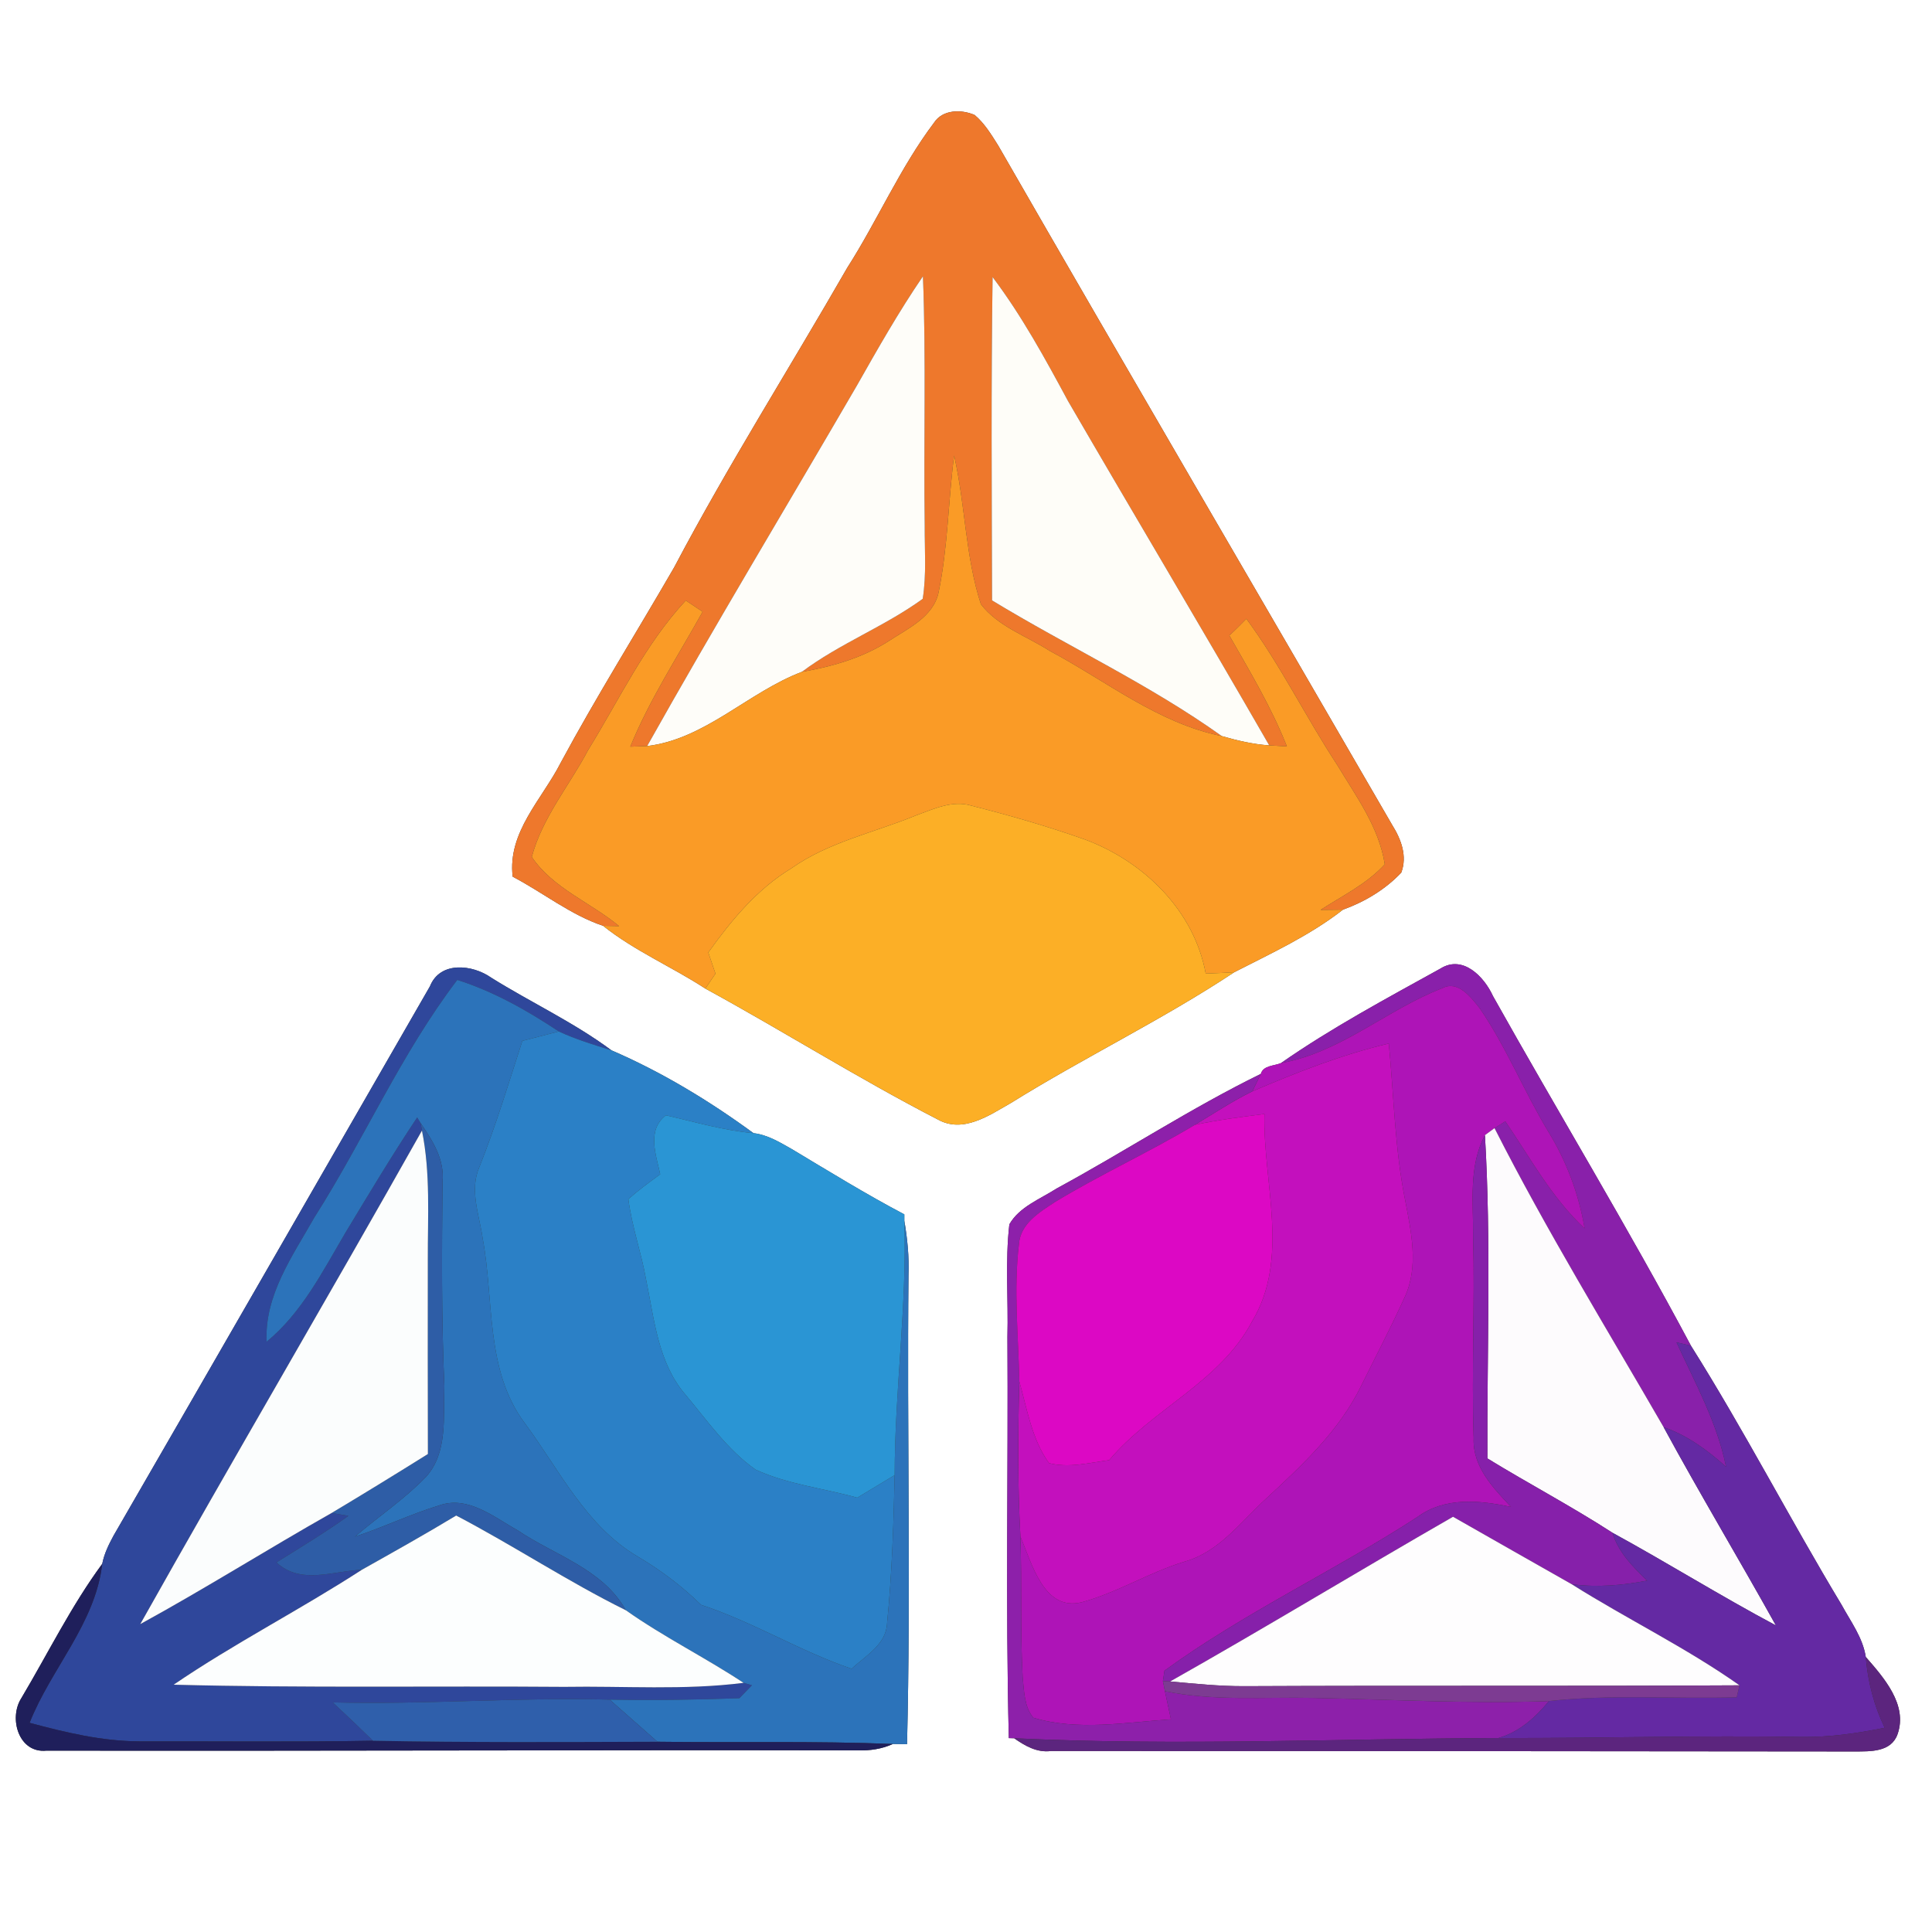 <?xml version="1.0" encoding="UTF-8" ?>
<!DOCTYPE svg PUBLIC "-//W3C//DTD SVG 1.1//EN" "http://www.w3.org/Graphics/SVG/1.1/DTD/svg11.dtd">
<svg width="250pt" height="250pt" viewBox="0 0 250 250" version="1.1" xmlns="http://www.w3.org/2000/svg">
<rect x="0" y="0" width="250" height="250" fill="#333333" stroke="none"/>
<g id="#ffffffff">
<path fill="#ffffff" opacity="1.00" d=" M 0.00 0.00 L 250.00 0.00 L 250.00 250.00 L 0.00 250.00 L 0.00 0.00 M 120.87 15.87 C 116.47 21.70 113.57 28.49 109.64 34.64 C 102.21 47.58 94.21 60.20 87.24 73.41 C 82.37 81.84 77.19 90.10 72.57 98.67 C 70.15 103.43 65.66 107.66 66.34 113.44 C 70.27 115.50 73.82 118.38 78.04 119.80 C 82.10 123.04 86.93 125.09 91.27 127.92 C 101.36 133.43 111.10 139.57 121.31 144.84 C 124.61 146.71 127.99 144.33 130.82 142.72 C 140.30 136.82 150.42 131.96 159.72 125.80 C 164.52 123.34 169.50 121.05 173.78 117.71 C 176.59 116.70 179.26 115.10 181.32 112.92 C 182.13 110.80 181.31 108.61 180.17 106.79 C 163.19 77.45 146.06 48.22 129.16 18.82 C 128.28 17.42 127.40 15.96 126.12 14.88 C 124.43 14.14 122.00 14.14 120.87 15.87 M 55.64 127.62 C 42.01 151.32 28.38 175.03 14.70 198.70 C 14.07 199.86 13.48 201.06 13.23 202.36 C 9.22 207.80 6.23 213.91 2.78 219.71 C 1.08 222.31 2.41 226.92 6.03 226.53 C 41.03 226.59 76.03 226.43 111.03 226.50 C 112.58 226.54 114.12 226.32 115.54 225.67 C 116.00 225.68 116.91 225.69 117.37 225.70 C 117.87 205.47 117.35 185.22 117.56 164.99 C 117.65 162.63 117.42 160.29 117.02 157.97 L 117.02 157.14 C 112.04 154.52 107.25 151.56 102.42 148.67 C 100.88 147.80 99.30 146.83 97.50 146.63 C 91.79 142.45 85.62 138.71 79.12 135.91 C 74.25 132.29 68.70 129.72 63.56 126.51 C 61.14 124.80 56.95 124.34 55.64 127.62 M 186.40 125.33 C 179.41 129.20 172.32 132.99 165.76 137.56 C 164.88 137.94 163.46 137.85 163.15 138.96 C 154.07 143.41 145.60 148.98 136.71 153.80 C 134.60 155.16 131.90 156.16 130.61 158.43 C 130.05 163.26 130.49 168.15 130.36 173.00 C 130.47 190.30 130.11 207.61 130.54 224.91 L 131.23 224.93 C 132.64 225.91 134.19 226.82 135.99 226.58 C 170.67 226.58 205.34 226.60 240.02 226.64 C 242.04 226.63 244.71 226.74 245.54 224.41 C 246.89 220.60 243.76 217.08 241.43 214.41 C 241.05 211.91 239.48 209.83 238.30 207.66 C 231.63 196.59 225.69 185.07 218.81 174.14 C 210.66 158.84 201.66 144.01 193.19 128.89 C 192.06 126.40 189.30 123.51 186.40 125.33 Z" />
</g>
<g id="#ee782cff">
<path fill="#ee782c" opacity="1.00" d=" M 120.87 15.87 C 122.00 14.14 124.43 14.14 126.12 14.88 C 127.40 15.96 128.28 17.42 129.16 18.82 C 146.06 48.22 163.19 77.45 180.17 106.79 C 181.31 108.61 182.13 110.80 181.32 112.92 C 179.26 115.10 176.59 116.70 173.78 117.71 C 173.05 117.72 171.61 117.73 170.88 117.74 C 173.73 115.90 176.87 114.38 179.19 111.84 C 178.45 107.04 175.48 103.05 173.04 98.99 C 168.96 92.78 165.70 86.06 161.28 80.07 C 160.56 80.81 159.83 81.53 159.08 82.24 C 161.75 86.92 164.54 91.56 166.52 96.58 C 165.95 96.55 164.81 96.49 164.24 96.45 C 155.66 81.54 146.84 66.77 138.20 51.89 C 135.23 46.38 132.22 40.86 128.44 35.85 C 128.24 49.79 128.33 63.75 128.37 77.69 C 138.21 83.68 148.72 88.55 158.10 95.25 C 149.82 93.57 143.14 88.11 135.83 84.22 C 132.84 82.30 129.15 81.08 126.93 78.19 C 124.90 71.98 124.92 65.31 123.46 58.95 C 122.70 64.83 122.66 70.80 121.46 76.62 C 120.79 79.84 117.48 81.32 114.99 82.96 C 111.59 85.14 107.70 86.25 103.76 86.94 C 108.66 83.27 114.47 81.07 119.40 77.49 C 119.90 74.35 119.64 71.16 119.66 68.00 C 119.51 57.25 119.85 46.50 119.43 35.75 C 116.31 40.31 113.59 45.11 110.87 49.91 C 101.83 65.46 92.54 80.85 83.74 96.54 C 83.20 96.56 82.11 96.60 81.56 96.62 C 84.07 90.48 87.71 84.93 90.92 79.16 C 90.37 78.79 89.28 78.07 88.74 77.70 C 83.44 83.40 80.14 90.52 76.09 97.08 C 73.66 101.68 70.17 105.80 68.81 110.89 C 71.57 114.96 76.42 116.78 80.11 119.84 C 79.59 119.83 78.56 119.81 78.04 119.80 C 73.82 118.38 70.27 115.50 66.34 113.44 C 65.66 107.66 70.15 103.43 72.57 98.67 C 77.19 90.10 82.37 81.84 87.24 73.41 C 94.21 60.20 102.21 47.58 109.64 34.64 C 113.57 28.49 116.47 21.70 120.87 15.87 Z" />
</g>
<g id="#fefdf9ff">
<path fill="#fefdf9" opacity="1.00" d=" M 110.87 49.91 C 113.59 45.11 116.31 40.31 119.43 35.75 C 119.85 46.50 119.51 57.25 119.66 68.00 C 119.64 71.16 119.90 74.35 119.40 77.49 C 114.47 81.07 108.66 83.27 103.76 86.94 C 96.82 89.57 91.27 95.64 83.74 96.54 C 92.54 80.85 101.83 65.46 110.87 49.91 Z" />
</g>
<g id="#fefdf8ff">
<path fill="#fefdf8" opacity="1.00" d=" M 128.44 35.85 C 132.22 40.86 135.23 46.38 138.20 51.89 C 146.84 66.77 155.66 81.54 164.24 96.45 C 162.15 96.31 160.11 95.83 158.10 95.25 C 148.72 88.55 138.21 83.68 128.37 77.69 C 128.33 63.75 128.24 49.79 128.44 35.85 Z" />
</g>
<g id="#fa9b26ff">
<path fill="#fa9b26" opacity="1.00" d=" M 123.46 58.95 C 124.92 65.31 124.90 71.98 126.93 78.19 C 129.15 81.08 132.84 82.30 135.83 84.22 C 143.14 88.11 149.82 93.57 158.10 95.25 C 160.11 95.83 162.15 96.31 164.24 96.45 C 164.81 96.49 165.95 96.55 166.52 96.58 C 164.54 91.56 161.75 86.92 159.08 82.24 C 159.83 81.53 160.56 80.81 161.28 80.07 C 165.70 86.06 168.96 92.78 173.04 98.99 C 175.48 103.05 178.45 107.04 179.19 111.84 C 176.87 114.38 173.73 115.90 170.88 117.74 C 171.61 117.73 173.05 117.72 173.78 117.71 C 169.50 121.05 164.52 123.34 159.72 125.80 C 158.48 125.89 157.25 125.93 156.02 125.98 C 154.51 117.81 148.01 111.48 140.42 108.64 C 135.62 106.94 130.70 105.52 125.77 104.27 C 123.26 103.49 120.82 104.68 118.51 105.52 C 113.11 107.74 107.23 108.95 102.40 112.36 C 97.96 115.05 94.63 119.09 91.65 123.25 C 91.96 124.16 92.27 125.07 92.58 125.99 C 92.14 126.63 91.71 127.28 91.27 127.92 C 86.93 125.09 82.10 123.04 78.04 119.80 C 78.56 119.81 79.59 119.83 80.11 119.84 C 76.42 116.78 71.57 114.96 68.81 110.89 C 70.17 105.80 73.66 101.68 76.09 97.08 C 80.14 90.52 83.44 83.40 88.74 77.70 C 89.28 78.07 90.37 78.79 90.92 79.16 C 87.71 84.93 84.07 90.48 81.56 96.62 C 82.11 96.60 83.20 96.56 83.74 96.54 C 91.27 95.64 96.82 89.57 103.76 86.94 C 107.70 86.25 111.59 85.14 114.99 82.96 C 117.48 81.32 120.79 79.84 121.46 76.62 C 122.66 70.80 122.70 64.83 123.46 58.95 Z" />
</g>
<g id="#fcaf26ff">
<path fill="#fcaf26" opacity="1.00" d=" M 118.51 105.52 C 120.82 104.68 123.26 103.49 125.77 104.27 C 130.70 105.52 135.62 106.94 140.42 108.64 C 148.01 111.48 154.51 117.81 156.02 125.98 C 157.25 125.93 158.48 125.89 159.72 125.80 C 150.42 131.96 140.30 136.82 130.82 142.72 C 127.99 144.33 124.61 146.71 121.31 144.84 C 111.10 139.57 101.36 133.43 91.27 127.92 C 91.71 127.28 92.14 126.63 92.58 125.99 C 92.27 125.07 91.96 124.16 91.65 123.25 C 94.63 119.09 97.96 115.05 102.40 112.36 C 107.23 108.95 113.11 107.74 118.51 105.52 Z" />
</g>
<g id="#2f479bff">
<path fill="#2f479b" opacity="1.00" d=" M 55.64 127.62 C 56.95 124.34 61.14 124.80 63.56 126.51 C 68.70 129.72 74.25 132.29 79.12 135.91 C 76.82 135.19 74.50 134.49 72.31 133.47 C 68.20 130.74 63.89 128.30 59.17 126.80 C 51.89 136.35 47.10 147.45 40.67 157.55 C 37.85 162.54 34.21 167.60 34.50 173.62 C 39.04 169.89 41.71 164.59 44.63 159.63 C 47.68 154.58 50.71 149.51 53.98 144.60 L 54.44 145.35 L 54.60 146.30 C 42.58 167.66 30.15 188.79 18.15 210.16 C 26.52 205.58 34.60 200.48 42.91 195.78 C 43.45 195.87 44.54 196.06 45.08 196.15 C 42.08 198.31 38.90 200.21 35.77 202.18 C 38.96 205.11 43.06 203.27 46.82 203.13 C 38.83 208.31 30.33 212.64 22.47 218.00 C 39.30 218.44 56.16 218.15 73.00 218.28 C 80.74 218.15 88.52 218.74 96.22 217.76 C 96.49 217.83 97.03 217.99 97.30 218.07 C 96.89 218.49 96.08 219.33 95.68 219.75 C 90.09 219.95 84.49 220.04 78.89 219.93 C 66.94 219.61 55.01 220.60 43.06 220.29 C 44.81 221.92 46.55 223.57 48.26 225.25 C 38.17 225.43 28.09 225.31 18.01 225.33 C 13.19 225.31 8.46 224.18 3.83 222.93 C 6.61 215.90 12.33 210.11 13.23 202.36 C 13.48 201.06 14.07 199.86 14.70 198.70 C 28.38 175.03 42.01 151.32 55.64 127.62 Z" />
</g>
<g id="#8920aaff">
<path fill="#8920aa" opacity="1.00" d=" M 186.40 125.33 C 189.30 123.51 192.06 126.40 193.19 128.89 C 201.66 144.01 210.66 158.84 218.81 174.14 C 218.34 174.03 217.41 173.81 216.94 173.70 C 219.35 178.95 222.20 184.07 223.35 189.80 C 220.94 187.65 218.34 185.74 215.27 184.67 C 207.86 171.84 200.09 159.19 193.39 145.98 C 193.74 145.76 194.44 145.32 194.79 145.10 C 198.03 149.85 200.79 155.00 205.05 158.96 C 204.31 154.56 202.74 150.34 200.41 146.53 C 197.23 141.29 194.95 135.53 191.47 130.46 C 190.35 129.06 188.65 126.78 186.61 127.88 C 179.45 130.65 173.48 136.20 165.76 137.56 C 172.32 132.99 179.41 129.20 186.40 125.33 Z" />
</g>
<g id="#2c73baff">
<path fill="#2c73ba" opacity="1.00" d=" M 59.17 126.80 C 63.89 128.30 68.20 130.74 72.31 133.47 C 70.74 133.88 69.16 134.28 67.59 134.69 C 65.82 140.16 64.16 145.67 62.03 151.01 C 60.71 154.02 62.04 157.23 62.46 160.28 C 63.96 168.26 62.76 177.26 67.89 184.14 C 72.37 190.17 75.79 197.45 82.49 201.40 C 85.47 203.16 88.24 205.24 90.72 207.67 C 97.45 209.88 103.50 213.66 110.20 215.94 C 112.00 214.24 114.70 212.81 114.79 210.01 C 115.42 203.66 115.63 197.26 115.77 190.88 C 115.77 179.89 117.38 168.97 117.02 157.97 C 117.42 160.29 117.65 162.63 117.56 164.99 C 117.35 185.22 117.87 205.47 117.37 225.70 C 116.91 225.69 116.00 225.68 115.54 225.67 C 105.39 225.26 95.22 225.52 85.07 225.38 C 83.01 223.56 80.95 221.75 78.89 219.93 C 84.49 220.04 90.09 219.95 95.68 219.75 C 96.08 219.33 96.89 218.49 97.30 218.07 C 97.03 217.99 96.49 217.83 96.22 217.76 C 91.24 214.47 85.87 211.82 80.99 208.37 C 77.97 202.99 71.77 201.27 66.96 198.01 C 63.90 196.31 60.56 193.49 56.83 194.80 C 53.13 195.93 49.62 197.63 45.93 198.84 C 48.97 196.24 52.33 194.00 55.11 191.12 C 57.98 187.96 57.34 183.31 57.50 179.38 C 57.11 170.56 57.18 161.74 57.26 152.92 C 57.54 150.04 55.99 147.62 54.44 145.35 L 53.98 144.60 C 50.71 149.51 47.68 154.58 44.63 159.63 C 41.71 164.59 39.04 169.89 34.50 173.62 C 34.21 167.60 37.85 162.54 40.67 157.55 C 47.10 147.45 51.89 136.35 59.17 126.80 Z" />
</g>
<g id="#ae14b7ff">
<path fill="#ae14b7" opacity="1.00" d=" M 186.61 127.88 C 188.65 126.78 190.35 129.06 191.47 130.46 C 194.95 135.53 197.23 141.29 200.41 146.53 C 202.74 150.34 204.31 154.56 205.05 158.96 C 200.79 155.00 198.03 149.85 194.79 145.10 C 194.44 145.32 193.74 145.76 193.39 145.98 C 193.08 146.21 192.46 146.66 192.15 146.89 C 190.01 150.93 190.66 155.61 190.62 160.00 C 190.86 168.70 190.41 177.40 190.69 186.09 C 190.54 189.78 193.19 192.51 195.53 195.00 C 191.48 194.13 186.95 193.68 183.40 196.31 C 172.70 203.26 161.01 208.67 150.68 216.19 C 150.63 216.53 150.53 217.20 150.48 217.54 C 150.54 217.87 150.67 218.52 150.74 218.84 C 150.99 220.05 151.26 221.26 151.52 222.48 C 145.62 222.87 139.47 224.01 133.70 222.27 C 132.51 220.80 132.52 218.80 132.33 217.02 C 132.00 210.96 132.24 204.90 132.04 198.84 C 133.51 202.25 135.06 208.56 139.98 207.33 C 144.59 206.08 148.70 203.47 153.27 202.08 C 157.78 200.82 160.58 196.88 163.88 193.88 C 168.53 189.58 173.30 185.13 176.12 179.36 C 178.02 175.52 180.01 171.73 181.78 167.83 C 183.61 163.86 182.61 159.42 181.83 155.33 C 180.48 148.64 180.37 141.80 179.71 135.03 C 173.62 136.47 167.79 138.76 162.05 141.22 C 162.32 140.65 162.87 139.52 163.15 138.96 C 163.46 137.85 164.88 137.94 165.76 137.56 C 173.48 136.20 179.45 130.65 186.61 127.88 Z" />
</g>
<g id="#2b80c6ff">
<path fill="#2b80c6" opacity="1.00" d=" M 67.59 134.69 C 69.16 134.28 70.74 133.88 72.31 133.47 C 74.50 134.49 76.82 135.19 79.12 135.91 C 85.62 138.71 91.79 142.45 97.50 146.63 C 93.64 146.28 89.93 145.18 86.17 144.32 C 83.66 146.25 84.89 149.41 85.43 151.95 C 84.03 152.98 82.62 154.00 81.31 155.16 C 81.76 158.71 82.99 162.10 83.61 165.61 C 84.66 170.68 85.13 176.23 88.60 180.35 C 91.48 183.76 94.08 187.58 97.77 190.17 C 101.92 192.08 106.55 192.58 110.93 193.80 C 112.54 192.82 114.15 191.85 115.77 190.88 C 115.63 197.26 115.42 203.66 114.79 210.01 C 114.70 212.81 112.00 214.24 110.20 215.94 C 103.50 213.66 97.45 209.88 90.72 207.67 C 88.24 205.24 85.47 203.16 82.49 201.40 C 75.79 197.45 72.37 190.17 67.89 184.14 C 62.76 177.26 63.96 168.26 62.46 160.28 C 62.04 157.23 60.71 154.02 62.03 151.01 C 64.16 145.67 65.82 140.16 67.59 134.69 Z" />
</g>
<g id="#c310bdff">
<path fill="#c310bd" opacity="1.00" d=" M 162.05 141.22 C 167.79 138.76 173.62 136.47 179.71 135.03 C 180.37 141.80 180.48 148.64 181.83 155.33 C 182.61 159.42 183.61 163.86 181.78 167.83 C 180.01 171.73 178.02 175.52 176.12 179.36 C 173.30 185.13 168.53 189.58 163.88 193.88 C 160.58 196.88 157.78 200.82 153.27 202.08 C 148.70 203.47 144.59 206.08 139.98 207.33 C 135.06 208.56 133.51 202.25 132.04 198.84 C 131.67 192.15 131.71 185.45 131.90 178.76 C 132.91 182.35 133.52 186.26 135.74 189.33 C 138.30 189.99 140.97 189.28 143.53 188.94 C 149.10 182.33 157.86 178.85 162.01 171.01 C 166.95 162.82 163.41 153.05 163.62 144.15 C 160.61 144.53 157.59 144.92 154.62 145.55 C 157.08 144.08 159.47 142.48 162.05 141.22 Z" />
</g>
<g id="#8d20aaff">
<path fill="#8d20aa" opacity="1.00" d=" M 136.71 153.80 C 145.60 148.98 154.07 143.41 163.15 138.96 C 162.87 139.52 162.32 140.65 162.05 141.22 C 159.47 142.48 157.08 144.08 154.62 145.55 C 148.71 149.09 142.43 151.95 136.54 155.52 C 134.54 156.84 132.03 158.32 131.85 161.00 C 131.14 166.90 131.78 172.85 131.90 178.76 C 131.71 185.45 131.67 192.15 132.04 198.84 C 132.24 204.90 132.00 210.96 132.33 217.02 C 132.52 218.80 132.51 220.80 133.70 222.27 C 139.47 224.01 145.62 222.87 151.52 222.48 C 151.26 221.26 150.99 220.05 150.74 218.84 C 157.08 220.15 163.58 219.57 170.00 219.71 C 180.14 219.92 190.28 220.48 200.43 220.12 C 198.68 222.25 196.58 224.14 193.88 224.90 C 173.00 224.99 152.10 225.93 131.23 224.93 L 130.54 224.91 C 130.11 207.61 130.47 190.30 130.36 173.00 C 130.49 168.15 130.05 163.26 130.61 158.43 C 131.90 156.16 134.60 155.16 136.71 153.80 Z" />
</g>
<g id="#2a95d4ff">
<path fill="#2a95d4" opacity="1.00" d=" M 86.17 144.32 C 89.93 145.18 93.64 146.28 97.50 146.63 C 99.30 146.83 100.88 147.80 102.42 148.67 C 107.25 151.56 112.04 154.52 117.02 157.14 L 117.02 157.97 C 117.38 168.97 115.77 179.89 115.77 190.88 C 114.15 191.85 112.54 192.82 110.93 193.80 C 106.55 192.58 101.92 192.08 97.77 190.17 C 94.08 187.58 91.48 183.76 88.60 180.35 C 85.13 176.23 84.66 170.68 83.61 165.61 C 82.99 162.10 81.76 158.71 81.31 155.16 C 82.62 154.00 84.03 152.98 85.43 151.95 C 84.89 149.41 83.66 146.25 86.17 144.32 Z" />
</g>
<g id="#dc08c4ff">
<path fill="#dc08c4" opacity="1.00" d=" M 154.62 145.55 C 157.59 144.92 160.61 144.53 163.62 144.15 C 163.41 153.05 166.95 162.82 162.01 171.01 C 157.86 178.85 149.10 182.33 143.53 188.94 C 140.97 189.28 138.30 189.99 135.74 189.33 C 133.52 186.26 132.91 182.35 131.90 178.76 C 131.78 172.85 131.14 166.90 131.85 161.00 C 132.03 158.32 134.54 156.84 136.54 155.52 C 142.43 151.95 148.71 149.09 154.62 145.55 Z" />
</g>
<g id="#2e5da6ff">
<path fill="#2e5da6" opacity="1.00" d=" M 54.44 145.35 C 55.99 147.62 57.54 150.04 57.26 152.92 C 57.18 161.74 57.11 170.56 57.50 179.38 C 57.34 183.31 57.98 187.96 55.11 191.12 C 52.33 194.00 48.97 196.24 45.93 198.84 C 49.62 197.63 53.13 195.93 56.83 194.80 C 60.56 193.49 63.90 196.31 66.96 198.01 C 71.77 201.27 77.97 202.99 80.99 208.37 C 73.47 204.65 66.46 200.00 59.03 196.11 C 55.01 198.54 50.91 200.83 46.82 203.13 C 43.06 203.27 38.96 205.11 35.77 202.18 C 38.90 200.21 42.08 198.31 45.08 196.15 C 44.54 196.06 43.45 195.87 42.91 195.78 C 47.09 193.28 51.24 190.73 55.37 188.15 C 55.35 179.77 55.35 171.38 55.36 162.99 C 55.34 157.43 55.72 151.80 54.60 146.30 L 54.44 145.35 Z" />
</g>
<g id="#fdfbfdff">
<path fill="#fdfbfd" opacity="1.00" d=" M 192.15 146.89 C 192.46 146.66 193.08 146.21 193.39 145.98 C 200.09 159.19 207.86 171.84 215.27 184.67 C 219.96 193.31 225.02 201.74 229.80 210.33 C 222.64 206.52 215.76 202.22 208.64 198.33 C 203.37 194.92 197.82 192.00 192.47 188.72 C 192.41 174.78 192.97 160.80 192.15 146.89 Z" />
</g>
<g id="#fbfdfdff">
<path fill="#fbfdfd" opacity="1.00" d=" M 54.60 146.30 C 55.72 151.80 55.34 157.43 55.36 162.99 C 55.35 171.38 55.35 179.77 55.37 188.15 C 51.24 190.73 47.09 193.28 42.91 195.78 C 34.60 200.48 26.52 205.58 18.15 210.16 C 30.15 188.79 42.58 167.66 54.60 146.30 Z" />
</g>
<g id="#8620aaff">
<path fill="#8620aa" opacity="1.00" d=" M 190.62 160.00 C 190.66 155.61 190.01 150.93 192.15 146.89 C 192.97 160.80 192.41 174.78 192.47 188.72 C 197.82 192.00 203.37 194.92 208.64 198.33 C 209.43 200.86 211.27 202.74 213.15 204.53 C 209.92 205.16 206.65 205.43 203.38 205.00 C 198.26 202.08 193.13 199.20 188.02 196.27 C 175.78 203.30 163.71 210.64 151.42 217.58 L 150.48 217.54 C 150.53 217.20 150.63 216.53 150.68 216.19 C 161.01 208.67 172.70 203.26 183.40 196.31 C 186.95 193.68 191.48 194.13 195.53 195.00 C 193.19 192.51 190.54 189.78 190.69 186.09 C 190.41 177.40 190.86 168.70 190.62 160.00 Z" />
</g>
<g id="#6429a3ff">
<path fill="#6429a3" opacity="1.00" d=" M 216.94 173.70 C 217.41 173.81 218.34 174.03 218.81 174.14 C 225.69 185.07 231.63 196.59 238.30 207.66 C 239.48 209.83 241.05 211.91 241.43 214.41 C 241.69 217.59 242.48 220.69 243.88 223.57 C 240.30 224.30 236.67 224.82 233.01 224.76 C 219.97 224.54 206.92 224.94 193.88 224.90 C 196.58 224.14 198.68 222.25 200.43 220.12 C 208.51 219.22 216.63 219.87 224.73 219.63 C 224.82 219.24 225.00 218.47 225.09 218.08 C 218.18 213.20 210.52 209.50 203.38 205.00 C 206.65 205.43 209.92 205.16 213.15 204.53 C 211.27 202.74 209.43 200.86 208.64 198.33 C 215.76 202.22 222.64 206.52 229.80 210.33 C 225.02 201.74 219.96 193.31 215.27 184.67 C 218.34 185.74 220.94 187.65 223.35 189.80 C 222.20 184.07 219.35 178.95 216.94 173.70 Z" />
</g>
<g id="#fcfefeff">
<path fill="#fcfefe" opacity="1.00" d=" M 46.82 203.13 C 50.91 200.83 55.01 198.54 59.03 196.11 C 66.46 200.00 73.47 204.65 80.99 208.37 C 85.87 211.82 91.24 214.47 96.22 217.76 C 88.52 218.74 80.74 218.15 73.00 218.28 C 56.16 218.15 39.30 218.44 22.47 218.00 C 30.33 212.64 38.83 208.31 46.82 203.13 Z" />
</g>
<g id="#fefdfeff">
<path fill="#fefdfe" opacity="1.00" d=" M 151.42 217.58 C 163.71 210.64 175.78 203.30 188.02 196.27 C 193.13 199.20 198.26 202.08 203.38 205.00 C 210.52 209.50 218.18 213.20 225.09 218.08 C 203.73 218.20 182.36 218.09 161.00 218.19 C 157.80 218.20 154.60 217.87 151.42 217.58 Z" />
</g>
<g id="#1f1f5bff">
<path fill="#1f1f5b" opacity="1.00" d=" M 2.78 219.71 C 6.23 213.91 9.22 207.80 13.23 202.36 C 12.33 210.11 6.61 215.90 3.83 222.93 C 8.46 224.18 13.19 225.31 18.01 225.33 C 28.09 225.31 38.17 225.43 48.26 225.25 C 60.52 225.49 72.80 225.42 85.07 225.38 C 95.22 225.52 105.39 225.26 115.54 225.67 C 114.12 226.32 112.58 226.54 111.03 226.50 C 76.03 226.43 41.03 226.59 6.03 226.53 C 2.41 226.92 1.08 222.31 2.78 219.71 Z" />
</g>
<g id="#5c257eff">
<path fill="#5c257e" opacity="1.00" d=" M 243.88 223.57 C 242.48 220.69 241.69 217.59 241.43 214.41 C 243.76 217.08 246.89 220.60 245.54 224.41 C 244.71 226.74 242.04 226.63 240.02 226.64 C 205.34 226.60 170.67 226.58 135.99 226.58 C 134.19 226.82 132.64 225.91 131.23 224.93 C 152.10 225.93 173.00 224.99 193.88 224.90 C 206.92 224.94 219.97 224.54 233.01 224.76 C 236.67 224.82 240.30 224.30 243.88 223.57 Z" />
</g>
<g id="#7d3b92ff">
<path fill="#7d3b92" opacity="1.00" d=" M 150.48 217.54 L 151.42 217.58 C 154.60 217.87 157.80 218.20 161.00 218.19 C 182.36 218.09 203.73 218.20 225.09 218.08 C 225.00 218.47 224.82 219.24 224.73 219.63 C 216.63 219.87 208.51 219.22 200.43 220.12 C 190.28 220.48 180.14 219.92 170.00 219.71 C 163.58 219.57 157.08 220.15 150.74 218.84 C 150.67 218.52 150.54 217.87 150.48 217.54 Z" />
</g>
<g id="#2f5fabff">
<path fill="#2f5fab" opacity="1.00" d=" M 43.06 220.29 C 55.01 220.60 66.94 219.61 78.89 219.93 C 80.95 221.75 83.01 223.56 85.07 225.38 C 72.80 225.42 60.52 225.49 48.26 225.25 C 46.55 223.57 44.81 221.92 43.06 220.29 Z" />
</g>
</svg>
